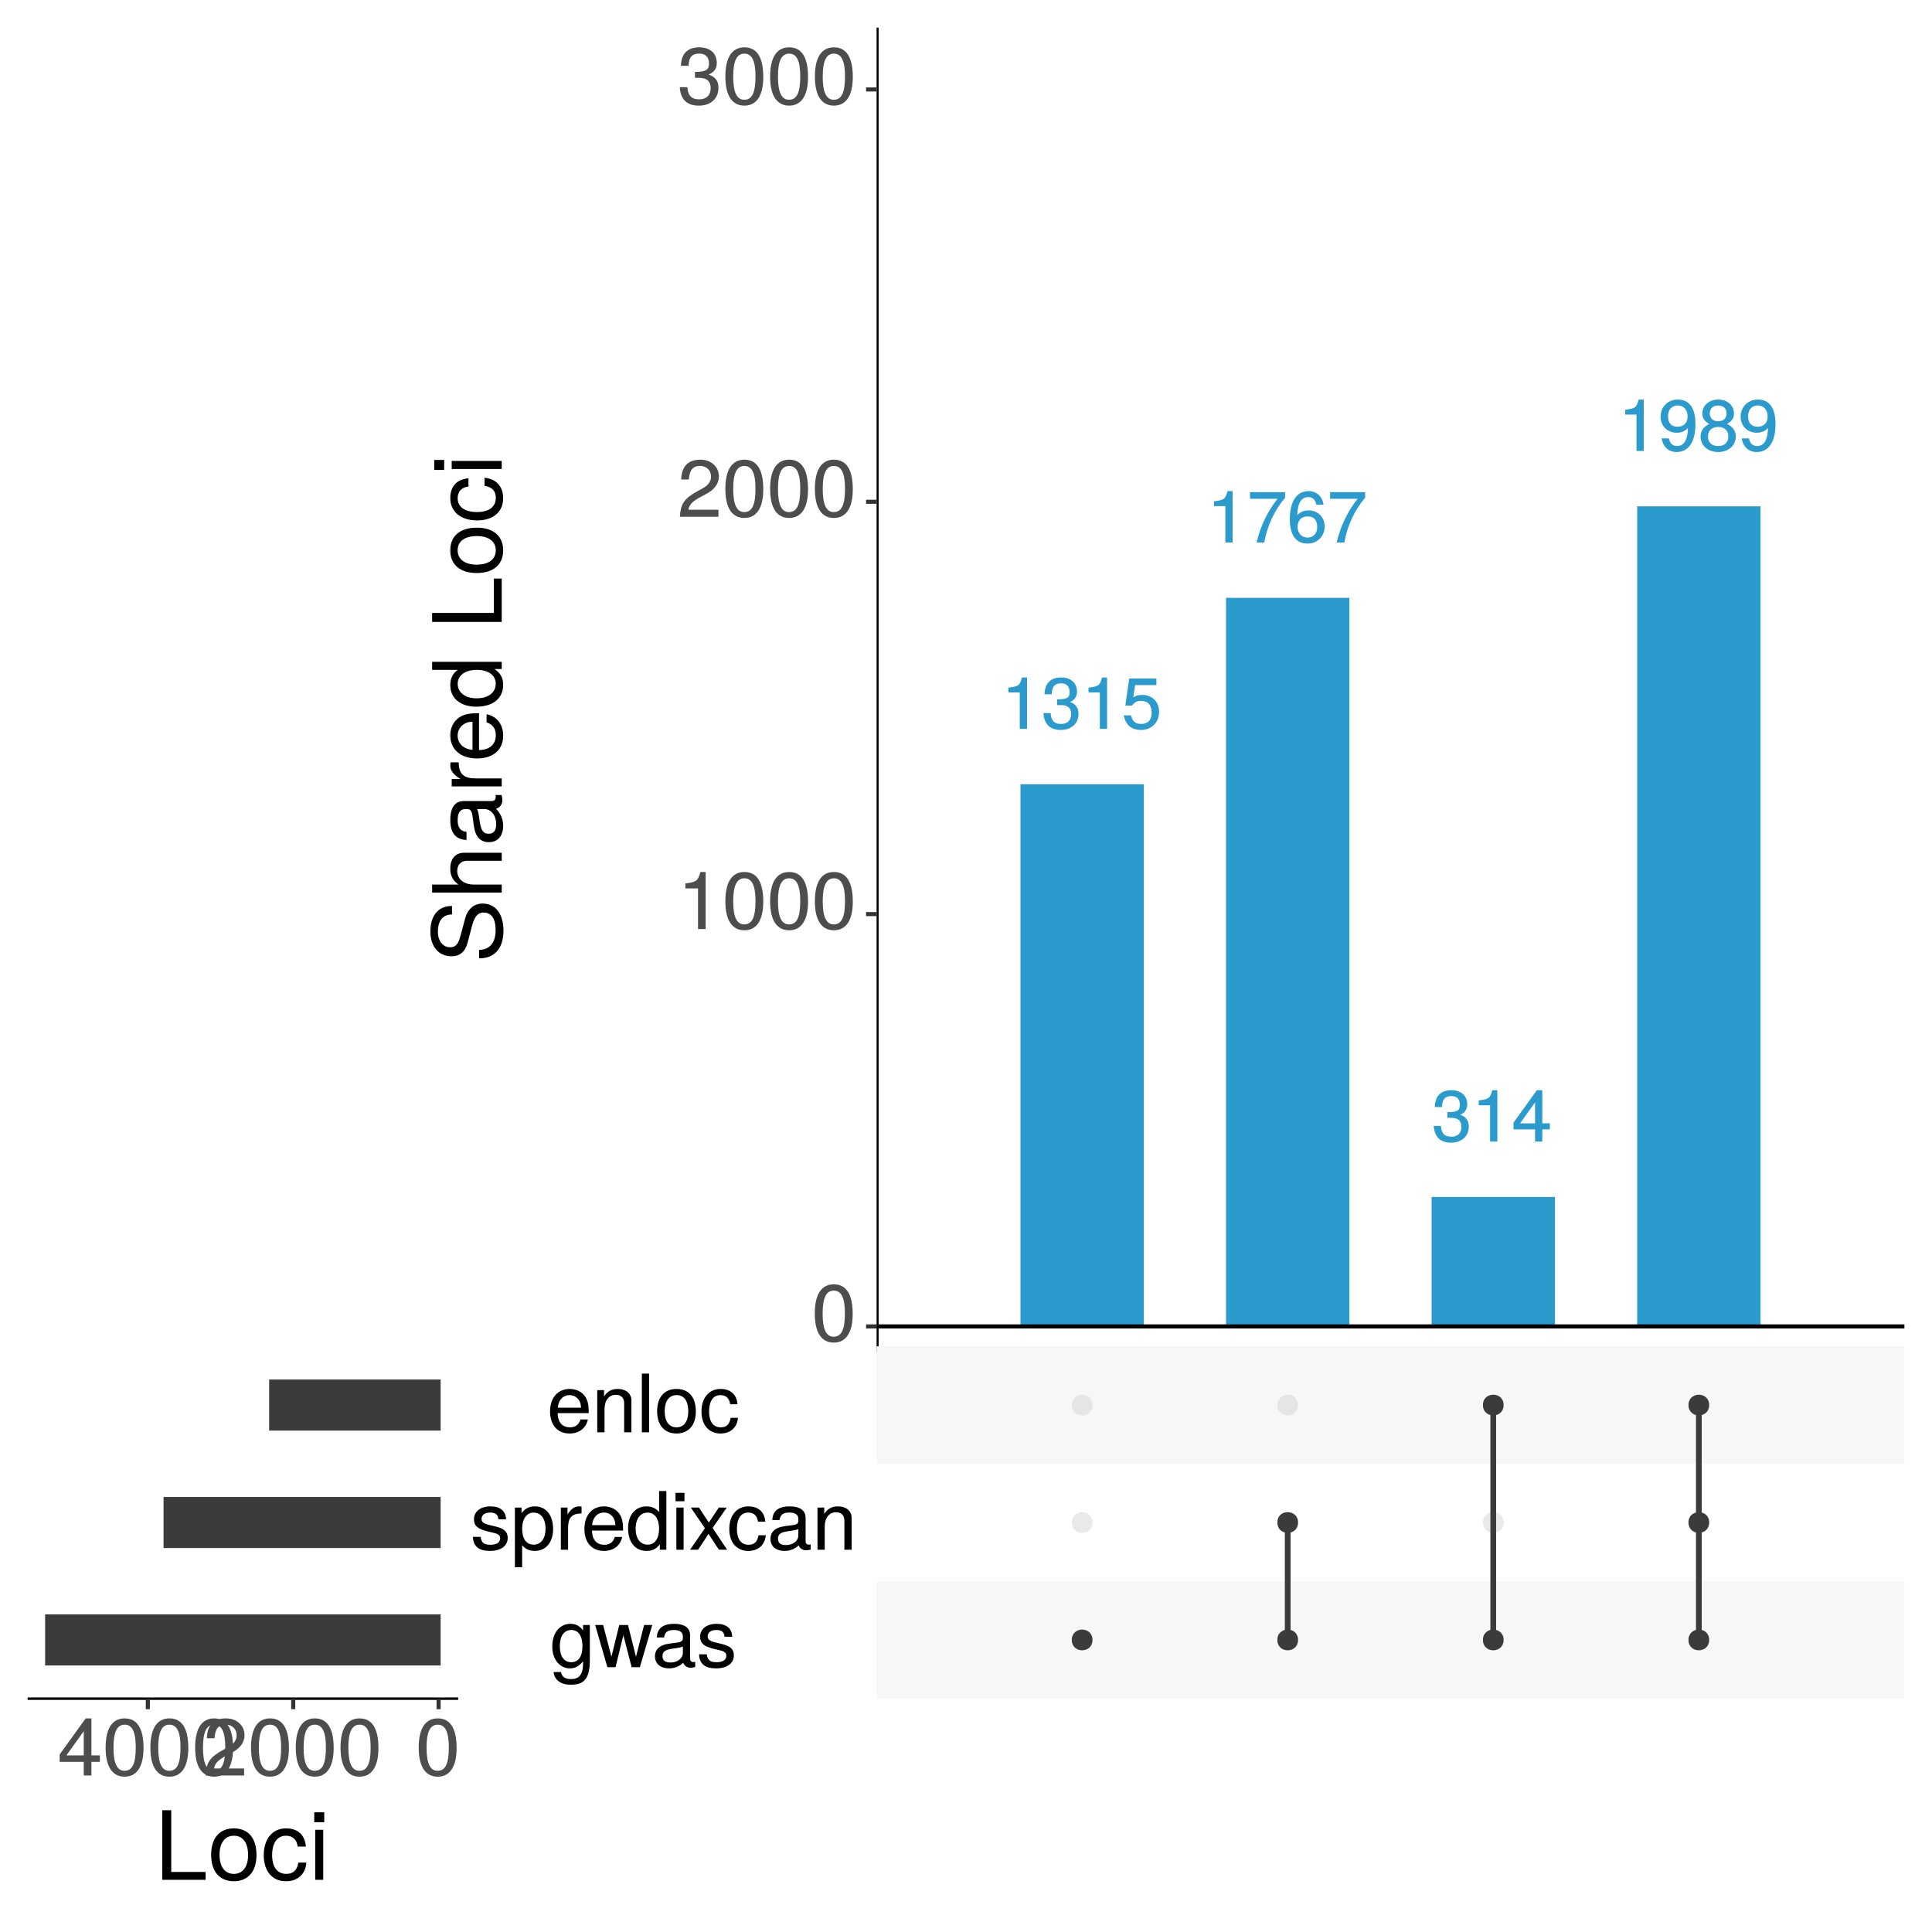 <?xml version="1.0" encoding="UTF-8"?>
<svg xmlns="http://www.w3.org/2000/svg" xmlns:xlink="http://www.w3.org/1999/xlink" width="504pt" height="504pt" viewBox="0 0 504 504" version="1.1">
<defs>
<g>
<symbol overflow="visible" id="glyph0-0">
<path style="stroke:none;" d=""/>
</symbol>
<symbol overflow="visible" id="glyph0-1">
<path style="stroke:none;" d="M 6.625 -0.031 L 6.625 -13.406 L 5.312 -13.406 C 4.719 -11.312 4.469 -11.078 1.781 -10.75 L 1.781 -9.484 L 4.734 -9.484 L 4.734 0 L 6.625 0 Z M 6.625 -0.031 "/>
</symbol>
<symbol overflow="visible" id="glyph0-2">
<path style="stroke:none;" d="M 9.609 -3.906 C 9.609 -5.516 8.844 -6.516 7.375 -7 C 8.484 -7.453 9.219 -8.359 9.219 -9.688 C 9.219 -11.984 7.594 -13.406 5.047 -13.406 C 2.359 -13.406 0.812 -11.891 0.75 -9.016 L 2.641 -9.016 C 2.688 -11.031 3.375 -11.875 5.078 -11.875 C 6.531 -11.875 7.281 -11.047 7.281 -9.641 C 7.281 -8.203 6.797 -7.688 4.016 -7.688 L 4.016 -6.203 L 5.047 -6.203 C 6.875 -6.203 7.688 -5.375 7.688 -3.891 C 7.688 -2.219 6.781 -1.281 5.047 -1.281 C 3.25 -1.281 2.484 -2.125 2.344 -4.109 L 0.469 -4.109 C 0.672 -1.094 2.266 0.281 5 0.281 C 7.734 0.281 9.609 -1.391 9.609 -3.906 Z M 9.609 -3.906 "/>
</symbol>
<symbol overflow="visible" id="glyph0-3">
<path style="stroke:none;" d="M 9.75 -4.453 C 9.75 -7.078 7.891 -8.859 5.328 -8.859 C 4.391 -8.859 3.547 -8.609 3 -8.203 L 3.5 -11.406 L 9.047 -11.406 L 9.047 -13.125 L 1.953 -13.125 L 0.938 -6.062 L 2.641 -6.062 C 3.438 -6.984 4 -7.312 5.031 -7.312 C 6.812 -7.312 7.812 -6.203 7.812 -4.219 C 7.812 -2.312 6.844 -1.281 5.031 -1.281 C 3.594 -1.281 2.812 -1.953 2.406 -3.516 L 0.531 -3.516 C 1.078 -0.812 2.703 0.281 5.078 0.281 C 7.75 0.281 9.75 -1.641 9.75 -4.453 Z M 9.75 -4.453 "/>
</symbol>
<symbol overflow="visible" id="glyph0-4">
<path style="stroke:none;" d="M 9.875 -11.688 L 9.875 -13.125 L 0.734 -13.125 L 0.734 -11.406 L 7.906 -11.406 C 5.312 -8.125 3.406 -4.203 2.453 0 L 4.453 0 C 5.203 -4.344 7.047 -8.312 9.875 -11.688 Z M 9.875 -11.688 "/>
</symbol>
<symbol overflow="visible" id="glyph0-5">
<path style="stroke:none;" d="M 9.75 -4.172 C 9.75 -6.656 7.938 -8.375 5.562 -8.375 C 4.25 -8.375 3.125 -7.844 2.406 -6.875 L 2.609 -6.844 C 2.625 -10.078 3.562 -11.844 5.469 -11.844 C 6.625 -11.844 7.312 -11.156 7.594 -9.844 L 9.469 -9.844 C 9.141 -12.062 7.609 -13.406 5.578 -13.406 C 2.484 -13.406 0.672 -10.75 0.672 -6.109 C 0.672 -1.953 2.234 0.281 5.281 0.281 C 7.812 0.281 9.75 -1.562 9.75 -4.172 Z M 7.812 -4.031 C 7.812 -2.359 6.812 -1.281 5.297 -1.281 C 3.75 -1.281 2.703 -2.422 2.703 -4.125 C 2.703 -5.781 3.719 -6.812 5.359 -6.812 C 6.953 -6.812 7.812 -5.828 7.812 -4.031 Z M 7.812 -4.031 "/>
</symbol>
<symbol overflow="visible" id="glyph0-6">
<path style="stroke:none;" d="M 9.875 -3.234 L 9.875 -4.766 L 7.906 -4.766 L 7.906 -13.406 L 6.5 -13.406 L 0.391 -4.953 L 0.391 -3.188 L 6.016 -3.188 L 6.016 0 L 7.906 0 L 7.906 -3.188 L 9.875 -3.188 Z M 6.141 -4.766 L 2.109 -4.766 L 6.219 -10.5 L 6.016 -10.531 L 6.016 -4.766 Z M 6.141 -4.766 "/>
</symbol>
<symbol overflow="visible" id="glyph0-7">
<path style="stroke:none;" d="M 9.672 -7 C 9.672 -11.172 8.109 -13.406 5.078 -13.406 C 2.531 -13.406 0.578 -11.547 0.578 -8.938 C 0.578 -6.453 2.406 -4.75 4.812 -4.75 C 6.062 -4.75 7.062 -5.203 7.922 -6.234 L 7.719 -6.266 C 7.703 -3.031 6.781 -1.281 4.891 -1.281 C 3.719 -1.281 3.031 -1.953 2.734 -3.281 L 0.859 -3.281 C 1.188 -1.047 2.734 0.281 4.766 0.281 C 7.891 0.281 9.672 -2.406 9.672 -7 Z M 7.625 -8.984 C 7.625 -7.344 6.609 -6.312 5 -6.312 C 3.406 -6.312 2.516 -7.281 2.516 -9.078 C 2.516 -10.766 3.531 -11.875 5.047 -11.875 C 6.594 -11.875 7.625 -10.703 7.625 -8.984 Z M 7.625 -8.984 "/>
</symbol>
<symbol overflow="visible" id="glyph0-8">
<path style="stroke:none;" d="M 9.75 -3.797 C 9.75 -5.281 8.891 -6.359 7.453 -7.047 C 8.797 -7.828 9.281 -8.547 9.281 -9.797 C 9.281 -11.891 7.531 -13.406 5.172 -13.406 C 2.812 -13.406 1.031 -11.891 1.031 -9.797 C 1.031 -8.562 1.516 -7.844 2.844 -7.047 C 1.453 -6.359 0.562 -5.281 0.562 -3.812 C 0.562 -1.375 2.531 0.281 5.172 0.281 C 7.797 0.281 9.75 -1.375 9.75 -3.797 Z M 7.344 -9.766 C 7.344 -8.531 6.547 -7.75 5.172 -7.75 C 3.781 -7.75 2.969 -8.531 2.969 -9.781 C 2.969 -11.062 3.781 -11.844 5.172 -11.844 C 6.578 -11.844 7.344 -11.062 7.344 -9.766 Z M 7.812 -3.781 C 7.812 -2.203 6.812 -1.281 5.125 -1.281 C 3.516 -1.281 2.5 -2.219 2.5 -3.781 C 2.5 -5.328 3.516 -6.266 5.172 -6.266 C 6.812 -6.266 7.812 -5.328 7.812 -3.781 Z M 7.812 -3.781 "/>
</symbol>
<symbol overflow="visible" id="glyph1-0">
<path style="stroke:none;" d=""/>
</symbol>
<symbol overflow="visible" id="glyph1-1">
<path style="stroke:none;" d="M 10.703 -7.156 C 10.703 -12.328 9.016 -14.891 5.781 -14.891 C 2.562 -14.891 0.812 -12.281 0.812 -7.281 C 0.812 -2.266 2.578 0.312 5.781 0.312 C 8.922 0.312 10.703 -2.266 10.703 -7.156 Z M 8.672 -7.328 C 8.672 -3.109 7.797 -1.219 5.734 -1.219 C 3.781 -1.219 2.859 -3.188 2.859 -7.266 C 2.859 -11.344 3.781 -13.25 5.781 -13.25 C 7.766 -13.25 8.672 -11.312 8.672 -7.328 Z M 8.672 -7.328 "/>
</symbol>
<symbol overflow="visible" id="glyph1-2">
<path style="stroke:none;" d="M 7.344 0 L 7.344 -14.891 L 5.984 -14.891 C 5.328 -12.594 5 -12.281 2.062 -11.906 L 2.062 -10.609 L 5.359 -10.609 L 5.359 0 Z M 7.344 0 "/>
</symbol>
<symbol overflow="visible" id="glyph1-3">
<path style="stroke:none;" d="M 10.797 -10.516 C 10.797 -13.047 8.781 -14.891 5.969 -14.891 C 2.922 -14.891 1.078 -13.328 0.969 -9.719 L 2.969 -9.719 C 3.109 -12.219 4.078 -13.266 5.906 -13.266 C 7.578 -13.266 8.75 -12.078 8.75 -10.484 C 8.75 -9.297 8.078 -8.297 6.766 -7.531 L 4.828 -6.453 C 1.719 -4.688 0.797 -3.281 0.625 0 L 10.688 0 L 10.688 -1.828 L 2.859 -1.828 C 3.047 -3.047 3.703 -3.828 5.516 -4.891 L 7.625 -6.031 C 9.703 -7.141 10.797 -8.688 10.797 -10.516 Z M 10.797 -10.516 "/>
</symbol>
<symbol overflow="visible" id="glyph1-4">
<path style="stroke:none;" d="M 10.688 -4.328 C 10.688 -6.125 9.891 -7.188 8.109 -7.797 C 9.484 -8.344 10.25 -9.297 10.25 -10.797 C 10.25 -13.359 8.484 -14.891 5.656 -14.891 C 2.641 -14.891 0.969 -13.25 0.906 -10.078 L 2.891 -10.078 C 2.938 -12.281 3.781 -13.266 5.672 -13.266 C 7.312 -13.266 8.219 -12.312 8.219 -10.734 C 8.219 -9.141 7.609 -8.484 4.562 -8.484 L 4.562 -6.938 L 5.656 -6.938 C 7.688 -6.938 8.656 -5.969 8.656 -4.312 C 8.656 -2.438 7.578 -1.328 5.656 -1.328 C 3.641 -1.328 2.703 -2.328 2.578 -4.5 L 0.594 -4.5 C 0.812 -1.172 2.547 0.312 5.594 0.312 C 8.656 0.312 10.688 -1.516 10.688 -4.328 Z M 10.688 -4.328 "/>
</symbol>
<symbol overflow="visible" id="glyph1-5">
<path style="stroke:none;" d="M 10.328 -1.812 L 10.328 -11 L 8.562 -11 L 8.562 -9.406 L 8.688 -9.406 C 7.812 -10.703 6.703 -11.312 5.297 -11.312 C 2.5 -11.312 0.531 -8.969 0.531 -5.391 C 0.531 -1.938 2.562 0.312 5.141 0.312 C 6.531 0.312 7.531 -0.266 8.688 -1.656 L 8.562 -1.656 L 8.562 -0.922 C 8.562 2 7.453 3.109 5.422 3.109 C 4.031 3.109 3.031 2.609 2.812 1.266 L 0.875 1.266 C 1.078 3.344 2.766 4.578 5.359 4.578 C 8.797 4.578 10.328 3.047 10.328 -1.812 Z M 8.406 -5.438 C 8.406 -2.812 7.344 -1.297 5.5 -1.297 C 3.594 -1.297 2.5 -2.828 2.5 -5.5 C 2.5 -8.141 3.609 -9.703 5.484 -9.703 C 7.375 -9.703 8.406 -8.109 8.406 -5.438 Z M 8.406 -5.438 "/>
</symbol>
<symbol overflow="visible" id="glyph1-6">
<path style="stroke:none;" d="M 14.875 -11 L 12.812 -11 L 10.625 -2.438 L 10.766 -2.438 L 8.609 -11 L 6.328 -11 L 4.219 -2.438 L 4.375 -2.438 L 2.125 -11 L 0.047 -11 L 3.234 0 L 5.359 0 L 7.469 -8.625 L 7.328 -8.625 L 9.562 0 L 11.703 0 L 14.938 -11 Z M 14.875 -11 "/>
</symbol>
<symbol overflow="visible" id="glyph1-7">
<path style="stroke:none;" d="M 11.297 -0.047 L 11.297 -1.391 C 11.047 -1.328 10.969 -1.328 10.859 -1.328 C 10.25 -1.328 9.969 -1.641 9.969 -2.188 L 9.969 -8.312 C 9.969 -10.266 8.484 -11.312 5.781 -11.312 C 3.109 -11.312 1.391 -10.297 1.281 -7.75 L 3.188 -7.75 C 3.344 -9.094 4.078 -9.703 5.719 -9.703 C 7.281 -9.703 8.078 -9.109 8.078 -8.062 L 8.078 -7.609 C 8.078 -6.859 7.734 -6.547 6.344 -6.391 C 3.859 -6.062 3.484 -5.984 2.812 -5.719 C 1.531 -5.188 0.797 -4.203 0.797 -2.859 C 0.797 -0.859 2.266 0.312 4.5 0.312 C 5.906 0.312 7.312 -0.266 8.172 -1.172 C 8.344 -0.469 9.172 0.141 10.031 0.141 C 10.391 0.141 10.672 0.109 11.297 -0.047 Z M 8.078 -3.797 C 8.078 -2.219 6.578 -1.219 4.875 -1.219 C 3.5 -1.219 2.766 -1.703 2.766 -2.891 C 2.766 -4.047 3.484 -4.562 5.359 -4.828 C 7.203 -5.078 7.578 -5.172 8.078 -5.391 Z M 8.078 -3.797 "/>
</symbol>
<symbol overflow="visible" id="glyph1-8">
<path style="stroke:none;" d="M 9.703 -3.094 C 9.703 -4.719 8.719 -5.547 6.531 -6.062 L 4.844 -6.469 C 3.422 -6.797 2.875 -7.266 2.875 -8.047 C 2.875 -9.047 3.719 -9.703 5.141 -9.703 C 6.547 -9.703 7.219 -9.094 7.266 -7.938 L 9.266 -7.938 C 9.234 -10.094 7.75 -11.312 5.203 -11.312 C 2.641 -11.312 0.906 -10 0.906 -7.953 C 0.906 -6.234 1.875 -5.422 4.469 -4.781 L 6.109 -4.391 C 7.328 -4.094 7.734 -3.734 7.734 -2.938 C 7.734 -1.906 6.781 -1.297 5.25 -1.297 C 3.672 -1.297 2.859 -1.688 2.625 -3.359 L 0.625 -3.359 C 0.719 -0.812 2.219 0.312 5.109 0.312 C 7.875 0.312 9.703 -0.969 9.703 -3.094 Z M 9.703 -3.094 "/>
</symbol>
<symbol overflow="visible" id="glyph1-9">
<path style="stroke:none;" d="M 11.047 -5.391 C 11.047 -9.094 9.172 -11.312 6.266 -11.312 C 4.766 -11.312 3.5 -10.641 2.688 -9.344 L 2.812 -9.344 L 2.812 -11 L 1.078 -11 L 1.078 4.578 L 2.969 4.578 L 2.969 -1.328 L 2.828 -1.328 C 3.766 -0.188 4.844 0.312 6.281 0.312 C 9.109 0.312 11.047 -1.891 11.047 -5.391 Z M 9.078 -5.438 C 9.078 -2.938 7.875 -1.328 5.969 -1.328 C 4.109 -1.328 2.969 -2.828 2.969 -5.422 C 2.969 -8 4.109 -9.688 5.969 -9.688 C 7.891 -9.688 9.078 -8.062 9.078 -5.438 Z M 9.078 -5.438 "/>
</symbol>
<symbol overflow="visible" id="glyph1-10">
<path style="stroke:none;" d="M 6.797 -9.469 L 6.797 -11.234 C 6.453 -11.297 6.297 -11.312 6.062 -11.312 C 4.938 -11.312 4.016 -10.641 3 -9.016 L 3.125 -9.016 L 3.125 -11 L 1.391 -11 L 1.391 0 L 3.281 0 L 3.281 -5.719 C 3.281 -8.188 4.031 -9.422 6.797 -9.469 Z M 6.797 -9.469 "/>
</symbol>
<symbol overflow="visible" id="glyph1-11">
<path style="stroke:none;" d="M 10.844 -5 C 10.844 -6.594 10.703 -7.609 10.391 -8.422 C 9.688 -10.234 7.938 -11.312 5.875 -11.312 C 2.812 -11.312 0.75 -9.047 0.75 -5.438 C 0.75 -1.828 2.75 0.312 5.844 0.312 C 8.359 0.312 10.156 -1.109 10.609 -3.344 L 8.688 -3.344 C 8.219 -1.891 7.312 -1.297 5.906 -1.297 C 4.078 -1.297 2.766 -2.484 2.734 -5 Z M 8.953 -6.547 C 8.953 -6.547 8.844 -6.469 8.812 -6.422 L 2.766 -6.422 C 2.922 -8.375 4.094 -9.703 5.859 -9.703 C 7.578 -9.703 8.812 -8.281 8.812 -6.547 Z M 8.953 -6.547 "/>
</symbol>
<symbol overflow="visible" id="glyph1-12">
<path style="stroke:none;" d="M 10.453 0 L 10.453 -15.312 L 8.562 -15.312 L 8.562 -9.625 L 8.688 -9.625 C 7.953 -10.734 6.734 -11.312 5.266 -11.312 C 2.422 -11.312 0.469 -9.109 0.469 -5.609 C 0.469 -1.891 2.375 0.312 5.328 0.312 C 6.844 0.312 7.938 -0.25 8.891 -1.609 L 8.75 -1.609 L 8.75 0 Z M 8.562 -5.453 C 8.562 -2.922 7.438 -1.328 5.594 -1.328 C 3.656 -1.328 2.438 -2.938 2.438 -5.5 C 2.438 -8.062 3.656 -9.688 5.562 -9.688 C 7.453 -9.688 8.562 -8 8.562 -5.453 Z M 8.562 -5.453 "/>
</symbol>
<symbol overflow="visible" id="glyph1-13">
<path style="stroke:none;" d="M 3.281 0 L 3.281 -11 L 1.391 -11 L 1.391 0 Z M 3.5 -12.656 L 3.5 -14.844 L 1.172 -14.844 L 1.172 -12.656 Z M 3.5 -12.656 "/>
</symbol>
<symbol overflow="visible" id="glyph1-14">
<path style="stroke:none;" d="M 9.969 0 L 6.172 -5.688 L 9.875 -11 L 7.797 -11 L 5.203 -7.094 L 2.609 -11 L 0.5 -11 L 4.172 -5.609 L 0.297 0 L 2.391 0 L 5.125 -4.141 L 7.828 0 Z M 9.969 0 "/>
</symbol>
<symbol overflow="visible" id="glyph1-15">
<path style="stroke:none;" d="M 10.016 -3.781 L 8.172 -3.781 C 7.875 -2.016 7.062 -1.297 5.562 -1.297 C 3.641 -1.297 2.547 -2.797 2.547 -5.391 C 2.547 -8.141 3.609 -9.703 5.516 -9.703 C 7 -9.703 7.828 -8.844 8.047 -7.312 L 9.953 -7.312 C 9.75 -10 8 -11.312 5.547 -11.312 C 2.578 -11.312 0.562 -9.047 0.562 -5.391 C 0.562 -1.844 2.547 0.312 5.516 0.312 C 8.141 0.312 9.875 -1.266 10.078 -3.781 Z M 10.016 -3.781 "/>
</symbol>
<symbol overflow="visible" id="glyph1-16">
<path style="stroke:none;" d="M 10.297 0 L 10.297 -8.312 C 10.297 -10.141 8.859 -11.312 6.734 -11.312 C 5.109 -11.312 3.984 -10.688 3.031 -9.156 L 3.156 -9.156 L 3.156 -11 L 1.391 -11 L 1.391 0 L 3.281 0 L 3.281 -6.062 C 3.281 -8.312 4.438 -9.781 6.219 -9.781 C 7.609 -9.781 8.406 -8.953 8.406 -7.625 L 8.406 0 Z M 10.297 0 "/>
</symbol>
<symbol overflow="visible" id="glyph1-17">
<path style="stroke:none;" d="M 3.234 0 L 3.234 -15.312 L 1.344 -15.312 L 1.344 0 Z M 3.234 0 "/>
</symbol>
<symbol overflow="visible" id="glyph1-18">
<path style="stroke:none;" d="M 10.766 -5.422 C 10.766 -9.219 8.891 -11.312 5.719 -11.312 C 2.625 -11.312 0.672 -9.203 0.672 -5.5 C 0.672 -1.812 2.609 0.312 5.734 0.312 C 8.812 0.312 10.766 -1.812 10.766 -5.422 Z M 8.797 -5.438 C 8.797 -2.859 7.672 -1.297 5.734 -1.297 C 3.781 -1.297 2.641 -2.828 2.641 -5.5 C 2.641 -8.141 3.781 -9.703 5.734 -9.703 C 7.703 -9.703 8.797 -8.172 8.797 -5.438 Z M 8.797 -5.438 "/>
</symbol>
<symbol overflow="visible" id="glyph1-19">
<path style="stroke:none;" d="M 10.984 -3.562 L 10.984 -5.234 L 8.781 -5.234 L 8.781 -14.891 L 7.281 -14.891 L 0.5 -5.484 L 0.5 -3.562 L 6.781 -3.562 L 6.781 0 L 8.781 0 L 8.781 -3.562 Z M 6.859 -5.234 L 2.25 -5.234 L 6.906 -11.734 L 6.781 -11.734 L 6.781 -5.234 Z M 6.859 -5.234 "/>
</symbol>
<symbol overflow="visible" id="glyph2-0">
<path style="stroke:none;" d=""/>
</symbol>
<symbol overflow="visible" id="glyph2-1">
<path style="stroke:none;" d="M -4.984 -15.469 C -7.219 -15.469 -8.859 -14.078 -9.531 -11.609 L -10.766 -7.047 C -11.328 -4.859 -12.047 -4.062 -13.453 -4.062 C -15.297 -4.062 -16.656 -5.672 -16.656 -8.125 C -16.656 -11.016 -15.344 -12.625 -12.969 -12.625 L -12.969 -14.844 C -16.531 -14.844 -18.609 -12.375 -18.609 -8.188 C -18.609 -4.203 -16.406 -1.719 -13.125 -1.719 C -10.906 -1.719 -9.516 -2.906 -8.891 -5.312 L -7.703 -9.812 C -7.094 -12.109 -6.172 -13.125 -4.75 -13.125 C -2.766 -13.125 -1.594 -11.656 -1.594 -8.516 C -1.594 -5.078 -3.312 -3.391 -5.906 -3.391 L -5.906 -1.172 C -1.625 -1.172 0.453 -4.078 0.453 -8.375 C 0.453 -12.969 -1.75 -15.469 -4.984 -15.469 Z M -4.984 -15.469 "/>
</symbol>
<symbol overflow="visible" id="glyph2-2">
<path style="stroke:none;" d="M 0 -12.109 L -9.859 -12.109 C -12.047 -12.109 -13.422 -10.531 -13.422 -8 C -13.422 -6.156 -12.859 -5 -11.25 -3.781 L -11.25 -3.812 L -18.156 -3.812 L -18.156 -1.719 L 0 -1.719 L 0 -3.812 L -7.203 -3.812 C -9.859 -3.812 -11.609 -5.203 -11.609 -7.344 C -11.609 -8.812 -10.766 -10.016 -9.047 -10.016 L 0 -10.016 Z M 0 -12.109 "/>
</symbol>
<symbol overflow="visible" id="glyph2-3">
<path style="stroke:none;" d="M -0.047 -13.328 L -1.625 -13.328 C -1.562 -13.094 -1.562 -13 -1.562 -12.875 C -1.562 -12.156 -1.938 -11.75 -2.594 -11.75 L -9.859 -11.75 C -12.172 -11.75 -13.422 -10.062 -13.422 -6.844 C -13.422 -3.688 -12.203 -1.719 -9.188 -1.594 L -9.188 -3.719 C -10.781 -3.891 -11.5 -4.828 -11.5 -6.781 C -11.5 -8.641 -10.812 -9.656 -9.562 -9.656 L -9.016 -9.656 C -8.141 -9.656 -7.766 -9.172 -7.578 -7.516 C -7.203 -4.578 -7.094 -4.141 -6.781 -3.344 C -6.156 -1.812 -4.984 -1.016 -3.391 -1.016 C -1.016 -1.016 0.375 -2.688 0.375 -5.328 C 0.375 -7 -0.328 -8.625 -1.516 -9.734 C -0.547 -9.969 0.172 -10.891 0.172 -11.906 C 0.172 -12.328 0.125 -12.656 -0.047 -13.328 Z M -4.516 -9.656 C -2.641 -9.656 -1.438 -7.797 -1.438 -5.781 C -1.438 -4.156 -2.016 -3.219 -3.438 -3.219 C -4.812 -3.219 -5.406 -4.141 -5.734 -6.344 C -6.031 -8.547 -6.125 -8.984 -6.422 -9.656 Z M -4.516 -9.656 "/>
</symbol>
<symbol overflow="visible" id="glyph2-4">
<path style="stroke:none;" d="M -11.234 -8 L -13.328 -8 C -13.406 -7.641 -13.422 -7.469 -13.422 -7.203 C -13.422 -5.859 -12.625 -4.812 -10.688 -3.609 L -10.688 -3.641 L -13.047 -3.641 L -13.047 -1.719 L 0 -1.719 L 0 -3.812 L -6.781 -3.812 C -9.719 -3.812 -11.188 -4.781 -11.234 -8 Z M -11.234 -8 "/>
</symbol>
<symbol overflow="visible" id="glyph2-5">
<path style="stroke:none;" d="M -5.922 -12.781 C -7.828 -12.781 -9.016 -12.625 -9.984 -12.25 C -12.125 -11.406 -13.422 -9.422 -13.422 -6.969 C -13.422 -3.344 -10.734 -0.969 -6.453 -0.969 C -2.172 -0.969 0.375 -3.266 0.375 -6.922 C 0.375 -9.906 -1.312 -11.984 -3.953 -12.5 L -3.953 -10.391 C -2.234 -9.812 -1.547 -8.672 -1.547 -7 C -1.547 -4.828 -2.938 -3.219 -5.922 -3.156 Z M -7.766 -10.562 C -7.766 -10.562 -7.672 -10.531 -7.625 -10.516 L -7.625 -3.219 C -9.938 -3.391 -11.5 -4.859 -11.5 -6.953 C -11.5 -8.984 -9.812 -10.531 -7.766 -10.531 Z M -7.766 -10.562 "/>
</symbol>
<symbol overflow="visible" id="glyph2-6">
<path style="stroke:none;" d="M 0 -12.328 L -18.156 -12.328 L -18.156 -10.234 L -11.406 -10.234 L -11.406 -10.266 C -12.734 -9.391 -13.422 -8 -13.422 -6.25 C -13.422 -2.859 -10.812 -0.625 -6.656 -0.625 C -2.234 -0.625 0.375 -2.812 0.375 -6.328 C 0.375 -8.125 -0.297 -9.359 -1.922 -10.484 L -1.922 -10.453 L 0 -10.453 Z M -6.469 -10.234 C -3.469 -10.234 -1.562 -8.812 -1.562 -6.625 C -1.562 -4.328 -3.484 -2.812 -6.531 -2.812 C -9.562 -2.812 -11.484 -4.328 -11.484 -6.594 C -11.484 -8.844 -9.484 -10.234 -6.469 -10.234 Z M -6.469 -10.234 "/>
</symbol>
<symbol overflow="visible" id="glyph2-7">
<path style="stroke:none;" d=""/>
</symbol>
<symbol overflow="visible" id="glyph2-8">
<path style="stroke:none;" d="M 0 -13.281 L -2.047 -13.281 L -2.047 -4.312 L -18.156 -4.312 L -18.156 -1.969 L 0 -1.969 Z M 0 -13.281 "/>
</symbol>
<symbol overflow="visible" id="glyph2-9">
<path style="stroke:none;" d="M -6.422 -12.703 C -10.938 -12.703 -13.422 -10.531 -13.422 -6.781 C -13.422 -3.109 -10.906 -0.875 -6.531 -0.875 C -2.141 -0.875 0.375 -3.094 0.375 -6.797 C 0.375 -10.453 -2.141 -12.703 -6.422 -12.703 Z M -6.453 -10.516 C -3.391 -10.516 -1.547 -9.094 -1.547 -6.797 C -1.547 -4.484 -3.359 -3.062 -6.531 -3.062 C -9.656 -3.062 -11.5 -4.484 -11.5 -6.797 C -11.5 -9.141 -9.688 -10.516 -6.453 -10.516 Z M -6.453 -10.516 "/>
</symbol>
<symbol overflow="visible" id="glyph2-10">
<path style="stroke:none;" d="M -4.484 -11.875 L -4.484 -9.766 C -2.391 -9.422 -1.547 -8.375 -1.547 -6.594 C -1.547 -4.312 -3.312 -2.938 -6.406 -2.938 C -9.656 -2.938 -11.5 -4.281 -11.5 -6.547 C -11.5 -8.297 -10.484 -9.359 -8.672 -9.609 L -8.672 -11.734 C -11.859 -11.484 -13.422 -9.484 -13.422 -6.578 C -13.422 -3.062 -10.734 -0.75 -6.406 -0.75 C -2.188 -0.75 0.375 -3.016 0.375 -6.547 C 0.375 -9.656 -1.5 -11.625 -4.484 -11.875 Z M -4.484 -11.875 "/>
</symbol>
<symbol overflow="visible" id="glyph2-11">
<path style="stroke:none;" d="M 0 -3.812 L -13.047 -3.812 L -13.047 -1.719 L 0 -1.719 Z M -15.016 -4.078 L -17.609 -4.078 L -17.609 -1.469 L -15.016 -1.469 Z M -15.016 -4.078 "/>
</symbol>
<symbol overflow="visible" id="glyph3-0">
<path style="stroke:none;" d=""/>
</symbol>
<symbol overflow="visible" id="glyph3-1">
<path style="stroke:none;" d="M 13.281 0 L 13.281 -2.047 L 4.312 -2.047 L 4.312 -18.156 L 1.969 -18.156 L 1.969 0 Z M 13.281 0 "/>
</symbol>
<symbol overflow="visible" id="glyph3-2">
<path style="stroke:none;" d="M 12.703 -6.422 C 12.703 -10.938 10.531 -13.422 6.781 -13.422 C 3.109 -13.422 0.875 -10.906 0.875 -6.531 C 0.875 -2.141 3.094 0.375 6.797 0.375 C 10.453 0.375 12.703 -2.141 12.703 -6.422 Z M 10.516 -6.453 C 10.516 -3.391 9.094 -1.547 6.797 -1.547 C 4.484 -1.547 3.062 -3.359 3.062 -6.531 C 3.062 -9.656 4.484 -11.5 6.797 -11.5 C 9.141 -11.5 10.516 -9.688 10.516 -6.453 Z M 10.516 -6.453 "/>
</symbol>
<symbol overflow="visible" id="glyph3-3">
<path style="stroke:none;" d="M 11.875 -4.484 L 9.766 -4.484 C 9.422 -2.391 8.375 -1.547 6.594 -1.547 C 4.312 -1.547 2.938 -3.312 2.938 -6.406 C 2.938 -9.656 4.281 -11.5 6.547 -11.5 C 8.297 -11.5 9.359 -10.484 9.609 -8.672 L 11.734 -8.672 C 11.484 -11.859 9.484 -13.422 6.578 -13.422 C 3.062 -13.422 0.75 -10.734 0.75 -6.406 C 0.75 -2.188 3.016 0.375 6.547 0.375 C 9.656 0.375 11.625 -1.5 11.875 -4.484 Z M 11.875 -4.484 "/>
</symbol>
<symbol overflow="visible" id="glyph3-4">
<path style="stroke:none;" d="M 3.812 0 L 3.812 -13.047 L 1.719 -13.047 L 1.719 0 Z M 4.078 -15.016 L 4.078 -17.609 L 1.469 -17.609 L 1.469 -15.016 Z M 4.078 -15.016 "/>
</symbol>
</g>
<clipPath id="clip1">
  <path d="M 100.801 0 L 504 0 L 504 353 L 100.801 353 Z M 100.801 0 "/>
</clipPath>
<clipPath id="clip2">
  <path d="M 100.801 0 L 504 0 L 504 353.801 L 100.801 353.801 Z M 100.801 0 "/>
</clipPath>
<clipPath id="clip3">
  <path d="M 228.672 7.199 L 497 7.199 L 497 363 L 228.672 363 Z M 228.672 7.199 "/>
</clipPath>
<clipPath id="clip4">
  <path d="M 228.672 291 L 497.801 291 L 497.801 293 L 228.672 293 Z M 228.672 291 "/>
</clipPath>
<clipPath id="clip5">
  <path d="M 228.672 184 L 497.801 184 L 497.801 185 L 228.672 185 Z M 228.672 184 "/>
</clipPath>
<clipPath id="clip6">
  <path d="M 228.672 76 L 497.801 76 L 497.801 78 L 228.672 78 Z M 228.672 76 "/>
</clipPath>
<clipPath id="clip7">
  <path d="M 228.672 345 L 497.801 345 L 497.801 347 L 228.672 347 Z M 228.672 345 "/>
</clipPath>
<clipPath id="clip8">
  <path d="M 228.672 237 L 497.801 237 L 497.801 239 L 228.672 239 Z M 228.672 237 "/>
</clipPath>
<clipPath id="clip9">
  <path d="M 228.672 130 L 497.801 130 L 497.801 132 L 228.672 132 Z M 228.672 130 "/>
</clipPath>
<clipPath id="clip10">
  <path d="M 228.672 22 L 497.801 22 L 497.801 24 L 228.672 24 Z M 228.672 22 "/>
</clipPath>
<clipPath id="clip11">
  <path d="M 228.672 7.199 L 230 7.199 L 230 363 L 228.672 363 Z M 228.672 7.199 "/>
</clipPath>
<clipPath id="clip12">
  <path d="M 228.672 345 L 497.801 345 L 497.801 347 L 228.672 347 Z M 228.672 345 "/>
</clipPath>
<clipPath id="clip13">
  <path d="M 100.801 352.801 L 504 352.801 L 504 504 L 100.801 504 Z M 100.801 352.801 "/>
</clipPath>
<clipPath id="clip14">
  <path d="M 228.672 351.215 L 497 351.215 L 497 444 L 228.672 444 Z M 228.672 351.215 "/>
</clipPath>
<clipPath id="clip15">
  <path d="M 228.672 412 L 497 412 L 497 444 L 228.672 444 Z M 228.672 412 "/>
</clipPath>
<clipPath id="clip16">
  <path d="M 228.672 351.215 L 497 351.215 L 497 382 L 228.672 382 Z M 228.672 351.215 "/>
</clipPath>
<clipPath id="clip17">
  <path d="M 0 352.801 L 101 352.801 L 101 504 L 0 504 Z M 0 352.801 "/>
</clipPath>
<clipPath id="clip18">
  <path d="M 0 352.801 L 101.801 352.801 L 101.801 504 L 0 504 Z M 0 352.801 "/>
</clipPath>
<clipPath id="clip19">
  <path d="M 7.199 351.215 L 120 351.215 L 120 444 L 7.199 444 Z M 7.199 351.215 "/>
</clipPath>
</defs>
<g id="surface6">
<rect x="0" y="0" width="504" height="504" style="fill:rgb(100%,100%,100%);fill-opacity:1;stroke:none;"/>
<g clip-path="url(#clip1)" clip-rule="nonzero">
<path style=" stroke:none;fill-rule:nonzero;fill:rgb(100%,100%,100%);fill-opacity:1;" d="M 100.801 352.801 L 504 352.801 L 504 0 L 100.801 0 Z M 100.801 352.801 "/>
</g>
<g clip-path="url(#clip2)" clip-rule="nonzero">
<path style="fill:none;stroke-width:1.067;stroke-linecap:round;stroke-linejoin:round;stroke:rgb(100%,100%,100%);stroke-opacity:1;stroke-miterlimit:10;" d="M 100.801 352.801 L 504 352.801 L 504 0 L 100.801 0 Z M 100.801 352.801 "/>
</g>
<g clip-path="url(#clip3)" clip-rule="nonzero">
<path style=" stroke:none;fill-rule:nonzero;fill:rgb(100%,100%,100%);fill-opacity:1;" d="M 228.672 362.16 L 496.801 362.16 L 496.801 7.199 L 228.672 7.199 Z M 228.672 362.16 "/>
</g>
<g clip-path="url(#clip4)" clip-rule="nonzero">
<path style="fill:none;stroke-width:0.533;stroke-linecap:butt;stroke-linejoin:round;stroke:rgb(100%,100%,100%);stroke-opacity:1;stroke-miterlimit:10;" d="M 228.672 292.242 L 496.801 292.242 "/>
</g>
<g clip-path="url(#clip5)" clip-rule="nonzero">
<path style="fill:none;stroke-width:0.533;stroke-linecap:butt;stroke-linejoin:round;stroke:rgb(100%,100%,100%);stroke-opacity:1;stroke-miterlimit:10;" d="M 228.672 184.68 L 496.801 184.68 "/>
</g>
<g clip-path="url(#clip6)" clip-rule="nonzero">
<path style="fill:none;stroke-width:0.533;stroke-linecap:butt;stroke-linejoin:round;stroke:rgb(100%,100%,100%);stroke-opacity:1;stroke-miterlimit:10;" d="M 228.672 77.117 L 496.801 77.117 "/>
</g>
<g clip-path="url(#clip7)" clip-rule="nonzero">
<path style="fill:none;stroke-width:1.067;stroke-linecap:butt;stroke-linejoin:round;stroke:rgb(100%,100%,100%);stroke-opacity:1;stroke-miterlimit:10;" d="M 228.672 346.027 L 496.801 346.027 "/>
</g>
<g clip-path="url(#clip8)" clip-rule="nonzero">
<path style="fill:none;stroke-width:1.067;stroke-linecap:butt;stroke-linejoin:round;stroke:rgb(100%,100%,100%);stroke-opacity:1;stroke-miterlimit:10;" d="M 228.672 238.461 L 496.801 238.461 "/>
</g>
<g clip-path="url(#clip9)" clip-rule="nonzero">
<path style="fill:none;stroke-width:1.067;stroke-linecap:butt;stroke-linejoin:round;stroke:rgb(100%,100%,100%);stroke-opacity:1;stroke-miterlimit:10;" d="M 228.672 130.898 L 496.801 130.898 "/>
</g>
<g clip-path="url(#clip10)" clip-rule="nonzero">
<path style="fill:none;stroke-width:1.067;stroke-linecap:butt;stroke-linejoin:round;stroke:rgb(100%,100%,100%);stroke-opacity:1;stroke-miterlimit:10;" d="M 228.672 23.336 L 496.801 23.336 "/>
</g>
<path style=" stroke:none;fill-rule:nonzero;fill:rgb(16.471%,60.784%,80%);fill-opacity:1;" d="M 266.211 346.027 L 298.387 346.027 L 298.387 204.582 L 266.211 204.582 Z M 266.211 346.027 "/>
<path style=" stroke:none;fill-rule:nonzero;fill:rgb(16.471%,60.784%,80%);fill-opacity:1;" d="M 319.836 346.027 L 352.012 346.027 L 352.012 155.961 L 319.836 155.961 Z M 319.836 346.027 "/>
<path style=" stroke:none;fill-rule:nonzero;fill:rgb(16.471%,60.784%,80%);fill-opacity:1;" d="M 373.461 346.027 L 405.637 346.027 L 405.637 312.254 L 373.461 312.254 Z M 373.461 346.027 "/>
<path style=" stroke:none;fill-rule:nonzero;fill:rgb(16.471%,60.784%,80%);fill-opacity:1;" d="M 427.086 346.027 L 459.262 346.027 L 459.262 132.082 L 427.086 132.082 Z M 427.086 346.027 "/>
<g style="fill:rgb(16.471%,60.784%,80%);fill-opacity:1;">
  <use xlink:href="#glyph0-1" x="261.297" y="190.136"/>
  <use xlink:href="#glyph0-2" x="271.739" y="190.136"/>
  <use xlink:href="#glyph0-1" x="282.182" y="190.136"/>
  <use xlink:href="#glyph0-3" x="292.624" y="190.136"/>
</g>
<g style="fill:rgb(16.471%,60.784%,80%);fill-opacity:1;">
  <use xlink:href="#glyph0-1" x="314.922" y="141.519"/>
  <use xlink:href="#glyph0-4" x="325.364" y="141.519"/>
  <use xlink:href="#glyph0-5" x="335.807" y="141.519"/>
  <use xlink:href="#glyph0-4" x="346.249" y="141.519"/>
</g>
<g style="fill:rgb(16.471%,60.784%,80%);fill-opacity:1;">
  <use xlink:href="#glyph0-2" x="373.547" y="297.808"/>
  <use xlink:href="#glyph0-1" x="383.989" y="297.808"/>
  <use xlink:href="#glyph0-6" x="394.432" y="297.808"/>
</g>
<g style="fill:rgb(16.471%,60.784%,80%);fill-opacity:1;">
  <use xlink:href="#glyph0-1" x="422.176" y="117.64"/>
  <use xlink:href="#glyph0-7" x="432.618" y="117.64"/>
  <use xlink:href="#glyph0-8" x="443.061" y="117.64"/>
  <use xlink:href="#glyph0-7" x="453.503" y="117.64"/>
</g>
<g clip-path="url(#clip11)" clip-rule="nonzero">
<path style="fill:none;stroke-width:1.067;stroke-linecap:butt;stroke-linejoin:round;stroke:rgb(0%,0%,0%);stroke-opacity:1;stroke-miterlimit:10;" d="M 228.672 362.16 L 228.672 7.199 "/>
</g>
<g clip-path="url(#clip12)" clip-rule="nonzero">
<path style="fill:none;stroke-width:1.067;stroke-linecap:butt;stroke-linejoin:round;stroke:rgb(0%,0%,0%);stroke-opacity:1;stroke-miterlimit:10;" d="M 228.672 346.027 L 496.801 346.027 "/>
</g>
<g style="fill:rgb(30.196%,30.196%,30.196%);fill-opacity:1;">
  <use xlink:href="#glyph1-1" x="211.738" y="349.933"/>
</g>
<g style="fill:rgb(30.196%,30.196%,30.196%);fill-opacity:1;">
  <use xlink:href="#glyph1-2" x="176.738" y="242.37"/>
  <use xlink:href="#glyph1-1" x="188.414" y="242.37"/>
  <use xlink:href="#glyph1-1" x="200.09" y="242.37"/>
  <use xlink:href="#glyph1-1" x="211.766" y="242.37"/>
</g>
<g style="fill:rgb(30.196%,30.196%,30.196%);fill-opacity:1;">
  <use xlink:href="#glyph1-3" x="176.738" y="134.808"/>
  <use xlink:href="#glyph1-1" x="188.414" y="134.808"/>
  <use xlink:href="#glyph1-1" x="200.09" y="134.808"/>
  <use xlink:href="#glyph1-1" x="211.766" y="134.808"/>
</g>
<g style="fill:rgb(30.196%,30.196%,30.196%);fill-opacity:1;">
  <use xlink:href="#glyph1-4" x="176.738" y="27.241"/>
  <use xlink:href="#glyph1-1" x="188.414" y="27.241"/>
  <use xlink:href="#glyph1-1" x="200.09" y="27.241"/>
  <use xlink:href="#glyph1-1" x="211.766" y="27.241"/>
</g>
<path style="fill:none;stroke-width:1.067;stroke-linecap:butt;stroke-linejoin:round;stroke:rgb(20%,20%,20%);stroke-opacity:1;stroke-miterlimit:10;" d="M 225.93 346.027 L 228.672 346.027 "/>
<path style="fill:none;stroke-width:1.067;stroke-linecap:butt;stroke-linejoin:round;stroke:rgb(20%,20%,20%);stroke-opacity:1;stroke-miterlimit:10;" d="M 225.93 238.461 L 228.672 238.461 "/>
<path style="fill:none;stroke-width:1.067;stroke-linecap:butt;stroke-linejoin:round;stroke:rgb(20%,20%,20%);stroke-opacity:1;stroke-miterlimit:10;" d="M 225.93 130.898 L 228.672 130.898 "/>
<path style="fill:none;stroke-width:1.067;stroke-linecap:butt;stroke-linejoin:round;stroke:rgb(20%,20%,20%);stroke-opacity:1;stroke-miterlimit:10;" d="M 225.93 23.336 L 228.672 23.336 "/>
<g style="fill:rgb(0%,0%,0%);fill-opacity:1;">
  <use xlink:href="#glyph2-1" x="130.886" y="251.18"/>
  <use xlink:href="#glyph2-2" x="130.886" y="234.567"/>
  <use xlink:href="#glyph2-3" x="130.886" y="220.72"/>
  <use xlink:href="#glyph2-4" x="130.886" y="206.872"/>
  <use xlink:href="#glyph2-5" x="130.886" y="198.827"/>
  <use xlink:href="#glyph2-6" x="130.886" y="184.979"/>
  <use xlink:href="#glyph2-7" x="130.886" y="171.132"/>
  <use xlink:href="#glyph2-8" x="130.886" y="164.208"/>
  <use xlink:href="#glyph2-9" x="130.886" y="150.36"/>
  <use xlink:href="#glyph2-10" x="130.886" y="136.513"/>
  <use xlink:href="#glyph2-11" x="130.886" y="124.06"/>
</g>
<g clip-path="url(#clip13)" clip-rule="nonzero">
<path style="fill-rule:nonzero;fill:rgb(100%,100%,100%);fill-opacity:1;stroke-width:1.067;stroke-linecap:round;stroke-linejoin:round;stroke:rgb(100%,100%,100%);stroke-opacity:1;stroke-miterlimit:10;" d="M 100.801 504 L 504 504 L 504 352.801 L 100.801 352.801 Z M 100.801 504 "/>
</g>
<g clip-path="url(#clip14)" clip-rule="nonzero">
<path style=" stroke:none;fill-rule:nonzero;fill:rgb(100%,100%,100%);fill-opacity:1;" d="M 228.672 443.129 L 496.801 443.129 L 496.801 351.215 L 228.672 351.215 Z M 228.672 443.129 "/>
</g>
<g clip-path="url(#clip15)" clip-rule="nonzero">
<path style=" stroke:none;fill-rule:nonzero;fill:rgb(87.843%,87.843%,87.843%);fill-opacity:0.251;" d="M 228.672 443.129 L 496.801 443.129 L 496.801 412.492 L 228.672 412.492 Z M 228.672 443.129 "/>
</g>
<g clip-path="url(#clip16)" clip-rule="nonzero">
<path style=" stroke:none;fill-rule:nonzero;fill:rgb(87.843%,87.843%,87.843%);fill-opacity:0.251;" d="M 228.672 381.855 L 496.801 381.855 L 496.801 351.219 L 228.672 351.219 Z M 228.672 381.855 "/>
</g>
<path style=" stroke:none;fill-rule:nonzero;fill:rgb(23.137%,23.137%,23.137%);fill-opacity:1;" d="M 285 427.809 C 285 431.414 279.594 431.414 279.594 427.809 C 279.594 424.207 285 424.207 285 427.809 "/>
<path style=" stroke:none;fill-rule:nonzero;fill:rgb(83.137%,83.137%,83.137%);fill-opacity:0.502;" d="M 285 397.172 C 285 400.773 279.594 400.773 279.594 397.172 C 279.594 393.57 285 393.57 285 397.172 "/>
<path style=" stroke:none;fill-rule:nonzero;fill:rgb(83.137%,83.137%,83.137%);fill-opacity:0.502;" d="M 285 366.535 C 285 370.137 279.594 370.137 279.594 366.535 C 279.594 362.934 285 362.934 285 366.535 "/>
<path style=" stroke:none;fill-rule:nonzero;fill:rgb(23.137%,23.137%,23.137%);fill-opacity:1;" d="M 338.625 427.809 C 338.625 431.414 333.223 431.414 333.223 427.809 C 333.223 424.207 338.625 424.207 338.625 427.809 "/>
<path style=" stroke:none;fill-rule:nonzero;fill:rgb(23.137%,23.137%,23.137%);fill-opacity:1;" d="M 338.625 397.172 C 338.625 400.773 333.223 400.773 333.223 397.172 C 333.223 393.57 338.625 393.57 338.625 397.172 "/>
<path style=" stroke:none;fill-rule:nonzero;fill:rgb(83.137%,83.137%,83.137%);fill-opacity:0.502;" d="M 338.625 366.535 C 338.625 370.137 333.223 370.137 333.223 366.535 C 333.223 362.934 338.625 362.934 338.625 366.535 "/>
<path style=" stroke:none;fill-rule:nonzero;fill:rgb(23.137%,23.137%,23.137%);fill-opacity:1;" d="M 392.25 427.809 C 392.25 431.414 386.848 431.414 386.848 427.809 C 386.848 424.207 392.25 424.207 392.25 427.809 "/>
<path style=" stroke:none;fill-rule:nonzero;fill:rgb(83.137%,83.137%,83.137%);fill-opacity:0.502;" d="M 392.25 397.172 C 392.25 400.773 386.848 400.773 386.848 397.172 C 386.848 393.57 392.25 393.57 392.25 397.172 "/>
<path style=" stroke:none;fill-rule:nonzero;fill:rgb(23.137%,23.137%,23.137%);fill-opacity:1;" d="M 392.25 366.535 C 392.25 370.137 386.848 370.137 386.848 366.535 C 386.848 362.934 392.25 362.934 392.25 366.535 "/>
<path style=" stroke:none;fill-rule:nonzero;fill:rgb(23.137%,23.137%,23.137%);fill-opacity:1;" d="M 445.875 427.809 C 445.875 431.414 440.473 431.414 440.473 427.809 C 440.473 424.207 445.875 424.207 445.875 427.809 "/>
<path style=" stroke:none;fill-rule:nonzero;fill:rgb(23.137%,23.137%,23.137%);fill-opacity:1;" d="M 445.875 397.172 C 445.875 400.773 440.473 400.773 440.473 397.172 C 440.473 393.57 445.875 393.57 445.875 397.172 "/>
<path style=" stroke:none;fill-rule:nonzero;fill:rgb(23.137%,23.137%,23.137%);fill-opacity:1;" d="M 445.875 366.535 C 445.875 370.137 440.473 370.137 440.473 366.535 C 440.473 362.934 445.875 362.934 445.875 366.535 "/>
<path style="fill:none;stroke-width:1.494;stroke-linecap:butt;stroke-linejoin:round;stroke:rgb(23.137%,23.137%,23.137%);stroke-opacity:1;stroke-miterlimit:10;" d="M 335.922 427.809 L 335.922 397.172 "/>
<path style="fill:none;stroke-width:1.494;stroke-linecap:butt;stroke-linejoin:round;stroke:rgb(23.137%,23.137%,23.137%);stroke-opacity:1;stroke-miterlimit:10;" d="M 389.547 427.809 L 389.547 366.535 "/>
<path style="fill:none;stroke-width:1.494;stroke-linecap:butt;stroke-linejoin:round;stroke:rgb(23.137%,23.137%,23.137%);stroke-opacity:1;stroke-miterlimit:10;" d="M 443.176 427.809 L 443.176 366.535 "/>
<g style="fill:rgb(0%,0%,0%);fill-opacity:1;">
  <use xlink:href="#glyph1-5" x="143.539" y="434.917"/>
  <use xlink:href="#glyph1-6" x="155.215" y="434.917"/>
  <use xlink:href="#glyph1-7" x="170.062" y="434.917"/>
  <use xlink:href="#glyph1-8" x="181.738" y="434.917"/>
</g>
<g style="fill:rgb(0%,0%,0%);fill-opacity:1;">
  <use xlink:href="#glyph1-8" x="122.742" y="404.28"/>
  <use xlink:href="#glyph1-9" x="133.242" y="404.28"/>
  <use xlink:href="#glyph1-10" x="144.918" y="404.28"/>
  <use xlink:href="#glyph1-11" x="151.701" y="404.28"/>
  <use xlink:href="#glyph1-12" x="163.377" y="404.28"/>
  <use xlink:href="#glyph1-13" x="175.053" y="404.28"/>
  <use xlink:href="#glyph1-14" x="179.715" y="404.28"/>
  <use xlink:href="#glyph1-15" x="189.69" y="404.28"/>
  <use xlink:href="#glyph1-7" x="200.19" y="404.28"/>
  <use xlink:href="#glyph1-16" x="211.866" y="404.28"/>
</g>
<g style="fill:rgb(0%,0%,0%);fill-opacity:1;">
  <use xlink:href="#glyph1-11" x="142.742" y="373.644"/>
  <use xlink:href="#glyph1-16" x="154.418" y="373.644"/>
  <use xlink:href="#glyph1-17" x="166.094" y="373.644"/>
  <use xlink:href="#glyph1-18" x="170.756" y="373.644"/>
  <use xlink:href="#glyph1-15" x="182.432" y="373.644"/>
</g>
<g clip-path="url(#clip17)" clip-rule="nonzero">
<path style=" stroke:none;fill-rule:nonzero;fill:rgb(100%,100%,100%);fill-opacity:1;" d="M 0 504 L 100.801 504 L 100.801 352.801 L 0 352.801 Z M 0 504 "/>
</g>
<g clip-path="url(#clip18)" clip-rule="nonzero">
<path style="fill:none;stroke-width:1.067;stroke-linecap:round;stroke-linejoin:round;stroke:rgb(100%,100%,100%);stroke-opacity:1;stroke-miterlimit:10;" d="M 0 504 L 100.801 504 L 100.801 352.801 L 0 352.801 Z M 0 504 "/>
</g>
<g clip-path="url(#clip19)" clip-rule="nonzero">
<path style=" stroke:none;fill-rule:nonzero;fill:rgb(100%,100%,100%);fill-opacity:1;" d="M 7.199 443.129 L 119.52 443.129 L 119.52 351.215 L 7.199 351.215 Z M 7.199 443.129 "/>
</g>
<path style="fill-rule:nonzero;fill:rgb(23.137%,23.137%,23.137%);fill-opacity:1;stroke-width:1.067;stroke-linecap:square;stroke-linejoin:miter;stroke:rgb(23.137%,23.137%,23.137%);stroke-opacity:1;stroke-miterlimit:10;" d="M 12.305 433.938 L 114.414 433.938 L 114.414 421.684 L 12.305 421.684 Z M 12.305 433.938 "/>
<path style="fill-rule:nonzero;fill:rgb(23.137%,23.137%,23.137%);fill-opacity:1;stroke-width:1.067;stroke-linecap:square;stroke-linejoin:miter;stroke:rgb(23.137%,23.137%,23.137%);stroke-opacity:1;stroke-miterlimit:10;" d="M 43.195 403.301 L 114.414 403.301 L 114.414 391.047 L 43.195 391.047 Z M 43.195 403.301 "/>
<path style="fill-rule:nonzero;fill:rgb(23.137%,23.137%,23.137%);fill-opacity:1;stroke-width:1.067;stroke-linecap:square;stroke-linejoin:miter;stroke:rgb(23.137%,23.137%,23.137%);stroke-opacity:1;stroke-miterlimit:10;" d="M 70.746 372.664 L 114.414 372.664 L 114.414 360.41 L 70.746 360.41 Z M 70.746 372.664 "/>
<path style="fill:none;stroke-width:0.64;stroke-linecap:butt;stroke-linejoin:round;stroke:rgb(0%,0%,0%);stroke-opacity:1;stroke-miterlimit:10;" d="M 7.199 443.129 L 119.52 443.129 "/>
<path style="fill:none;stroke-width:1.067;stroke-linecap:butt;stroke-linejoin:round;stroke:rgb(20%,20%,20%);stroke-opacity:1;stroke-miterlimit:10;" d="M 114.414 445.867 L 114.414 443.129 "/>
<path style="fill:none;stroke-width:1.067;stroke-linecap:butt;stroke-linejoin:round;stroke:rgb(20%,20%,20%);stroke-opacity:1;stroke-miterlimit:10;" d="M 76.492 445.867 L 76.492 443.129 "/>
<path style="fill:none;stroke-width:1.067;stroke-linecap:butt;stroke-linejoin:round;stroke:rgb(20%,20%,20%);stroke-opacity:1;stroke-miterlimit:10;" d="M 38.566 445.867 L 38.566 443.129 "/>
<g style="fill:rgb(30.196%,30.196%,30.196%);fill-opacity:1;">
  <use xlink:href="#glyph1-1" x="108.414" y="463.167"/>
</g>
<g style="fill:rgb(30.196%,30.196%,30.196%);fill-opacity:1;">
  <use xlink:href="#glyph1-3" x="52.992" y="463.167"/>
  <use xlink:href="#glyph1-1" x="64.668" y="463.167"/>
  <use xlink:href="#glyph1-1" x="76.344" y="463.167"/>
  <use xlink:href="#glyph1-1" x="88.02" y="463.167"/>
</g>
<g style="fill:rgb(30.196%,30.196%,30.196%);fill-opacity:1;">
  <use xlink:href="#glyph1-19" x="15.066" y="463.167"/>
  <use xlink:href="#glyph1-1" x="26.742" y="463.167"/>
  <use xlink:href="#glyph1-1" x="38.418" y="463.167"/>
  <use xlink:href="#glyph1-1" x="50.094" y="463.167"/>
</g>
<g style="fill:rgb(0%,0%,0%);fill-opacity:1;">
  <use xlink:href="#glyph3-1" x="40.359" y="490.386"/>
  <use xlink:href="#glyph3-2" x="54.207" y="490.386"/>
  <use xlink:href="#glyph3-3" x="68.055" y="490.386"/>
  <use xlink:href="#glyph3-4" x="80.508" y="490.386"/>
</g>
</g>
</svg>
